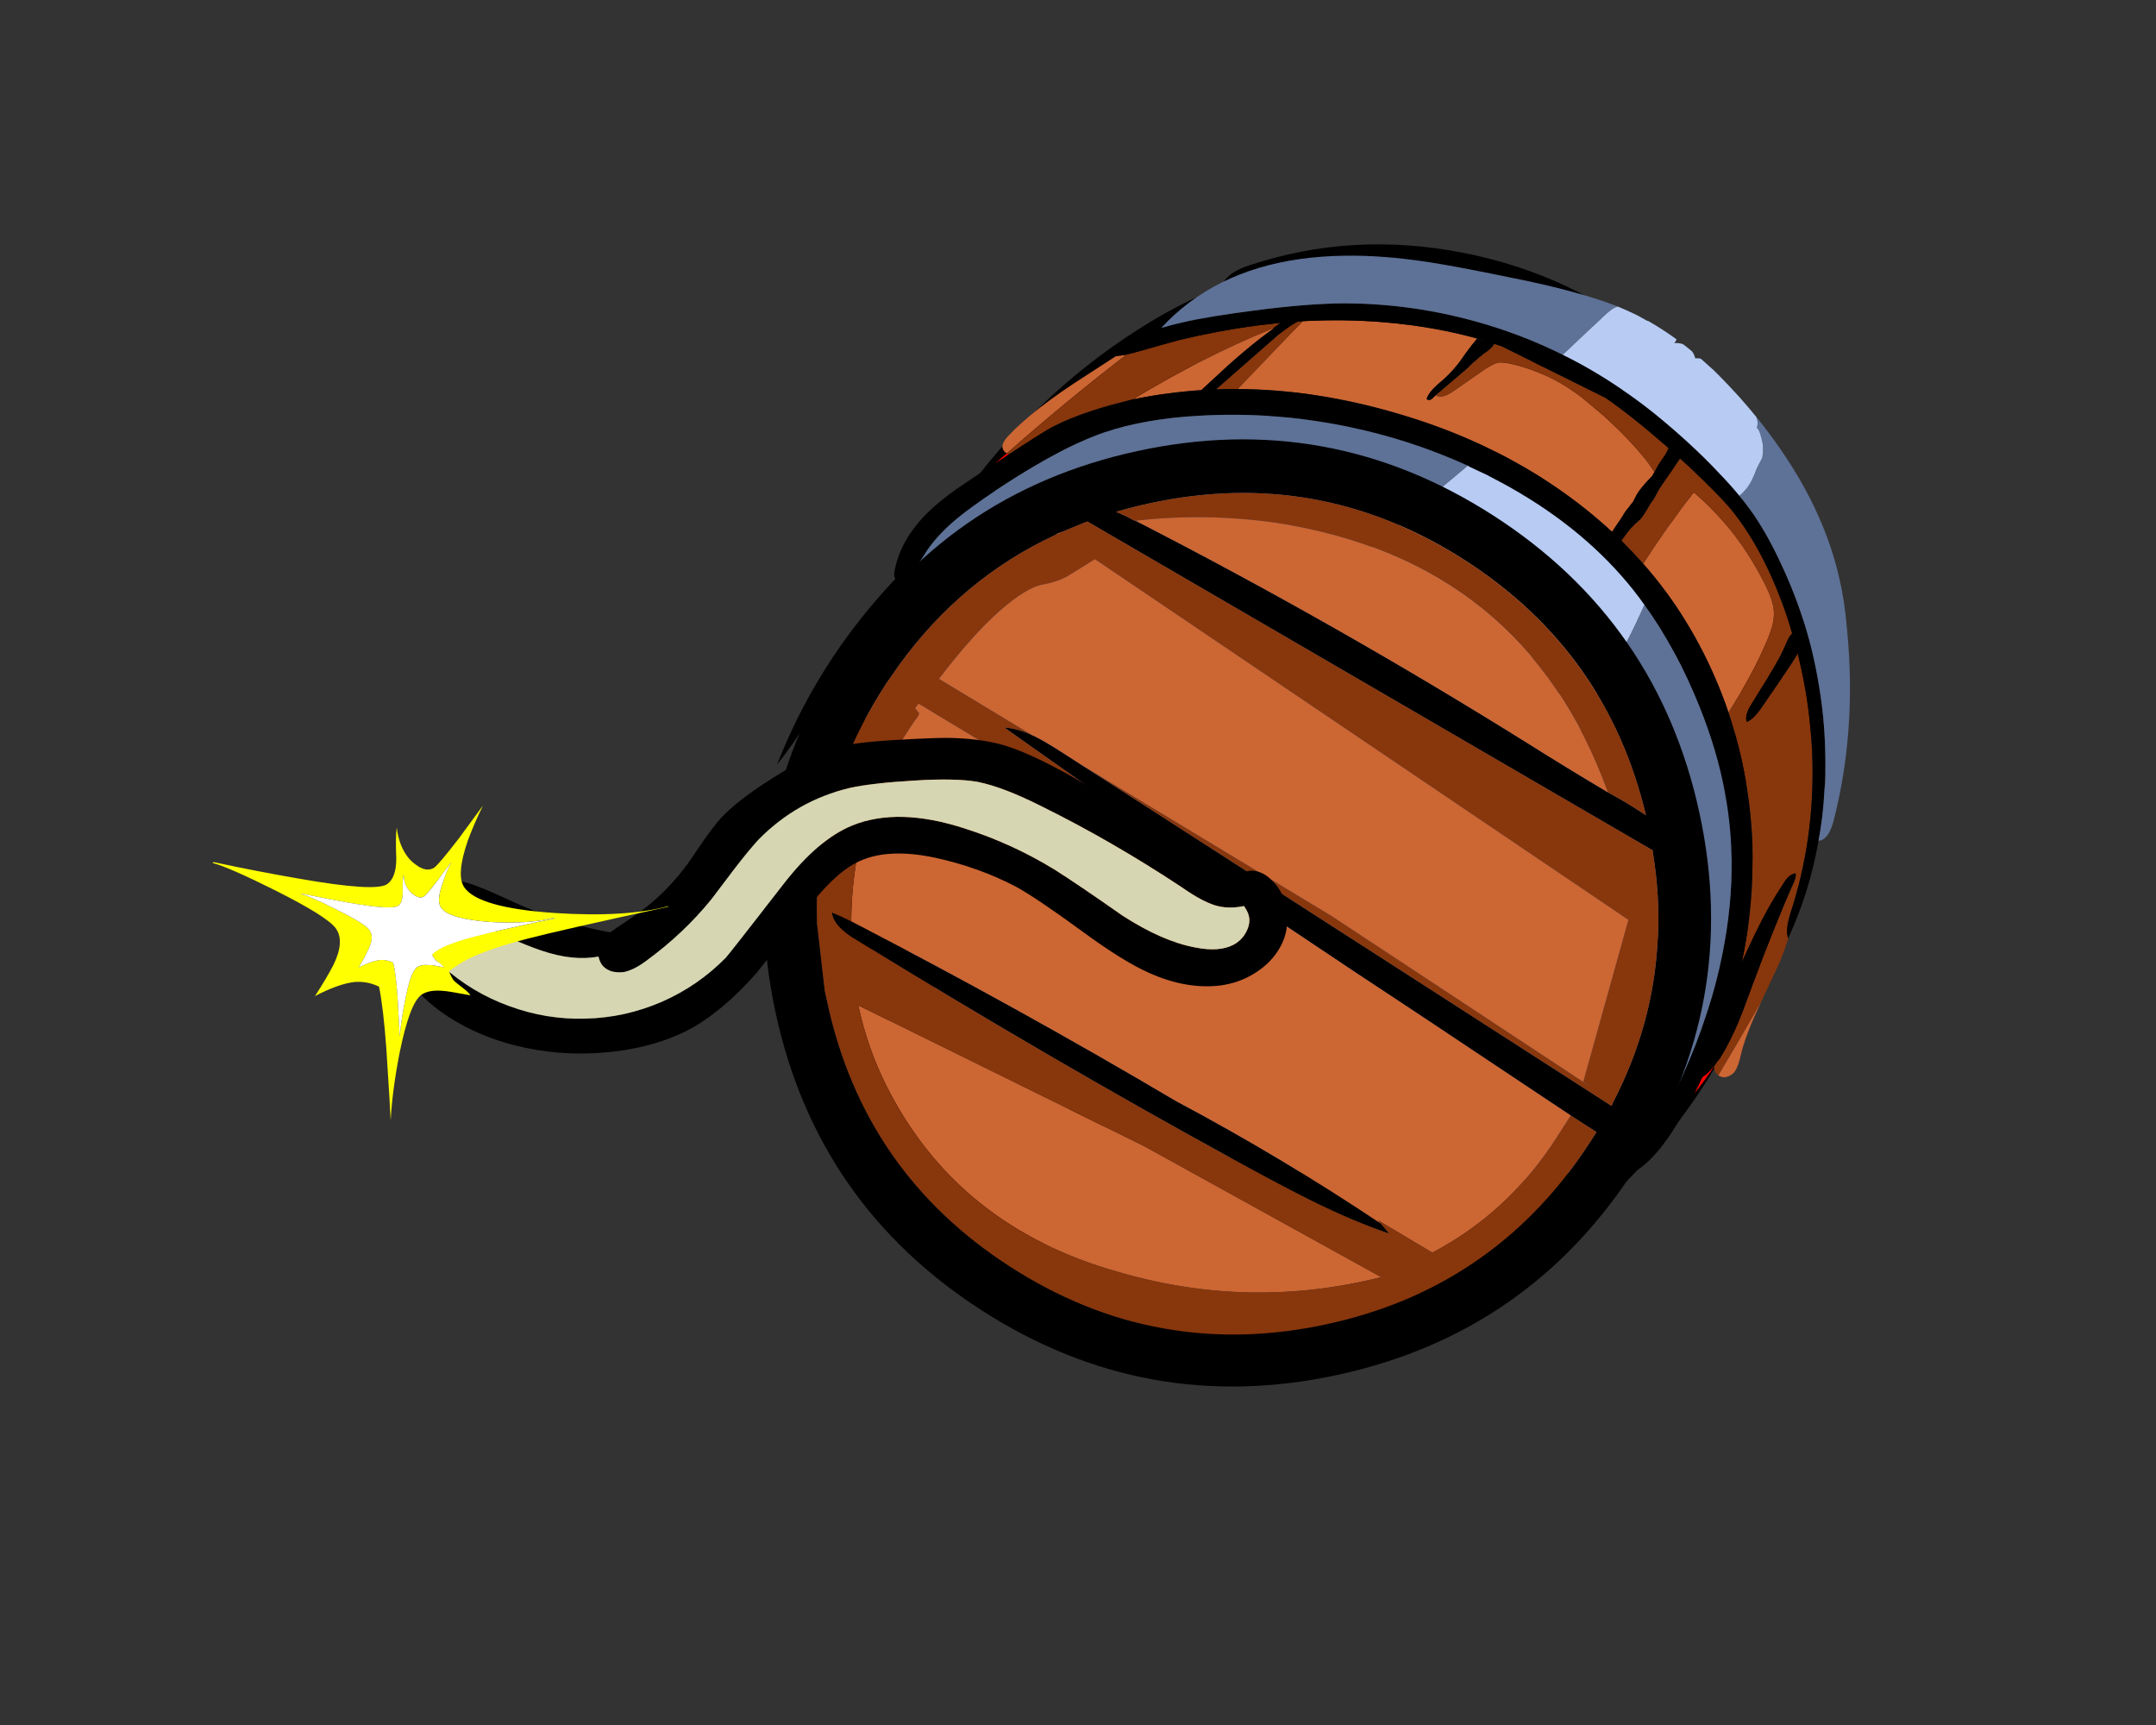 
<svg xmlns="http://www.w3.org/2000/svg" version="1.1" xmlns:xlink="http://www.w3.org/1999/xlink" preserveAspectRatio="none" x="0px" y="0px" width="250px" height="200px" viewBox="0 0 250 200">
<rect x="0" y="0" width="250" height="200" fill="#333333" stroke="none"/>
<defs>
<g id="Symbol_17_1_Layer4_0_FILL">
<path fill="#000000" stroke="none" d="
M 65 -70.65
Q 62.55 -69.85 61.9 -68.55 75.5 -72.05 88.05 -69.75 101.85 -67.2 111.55 -58.45 115.1 -55.25 119.5 -49.7 124.1 -43.75 125.95 -39.95 129 -33.85 129.45 -27.05 129.55 -25.6 130.3 -25.55 131.25 -25.4 131.35 -27.05 132.2 -38.65 120.9 -52.45 116.35 -58.05 112.1 -61.55 102.55 -69.6 89.7 -72.1 76.9 -74.6 65 -70.65
M 56.4 -62.45
Q 57.55 -63.1 58.75 -63.7 66.65 -67.55 75.05 -68.95 65.75 -71.5 53.6 -64.15 41.35 -56.75 32.45 -44.85 30.05 -41.6 28 -38.2 24.8 -35.4 21.9 -32.05 14.4 -23.45 10.2 -12.75 11.85 -14.8 14.3 -18.55 17.15 -22.85 18.3 -24.4 21.15 -28.3 24.5 -31.75 21.55 -25.65 19.7 -19.1 18.25 -14.15 19.4 -11.35
L 19.45 -11.3
Q 18 -7.15 17.5 -2.8 15.85 11.15 23 25.55 26.85 33.25 32.4 39.25 38.35 45.6 45.55 49.3 52.15 52.65 59.7 53.7 67.15 54.7 74.5 53.3 74.95 53.2 75.45 53.15 77.45 54.5 81.45 53.55 91.3 51.1 102.45 41.45 111.3 33.8 116.6 26.05 126.65 11.5 129.5 -9.65 130.35 -15.85 130.05 -20.55 129.7 -26.5 127.6 -31 127.85 -23.45 127.25 -16.3 127.25 -19.75 126.55 -23.75 124.1 -36.75 116.95 -44.95 113.15 -49.35 106 -54 102.4 -56.3 98.85 -58.1 99.15 -58.9 98.75 -59.35 98.25 -59.85 97.6 -59.4 97.35 -59.3 97.1 -58.95 89.75 -62.4 82.4 -63.95 68.85 -66.75 57 -62.7 56.7 -62.6 56.4 -62.45
M 57.85 -57.9
Q 58.4 -58.7 58 -59.4 50.05 -55.45 44.1 -49 44.05 -48.8 44.2 -48.7 44.35 -48.55 44.55 -48.6 41.95 -47.55 39.45 -46.2 36.95 -44.85 34.55 -43.25 37.1 -46.7 40.05 -49.8 42.5 -52.35 45.1 -54.6 52.6 -59.7 61.7 -61.8 71.95 -64.15 82 -62.15 88.8 -60.8 96.2 -57.25 95.25 -55.2 94.45 -52.6 93.85 -50.45 92.95 -46.4 92.95 -46.25 92.9 -46.1 88.45 -48.7 83.45 -50.35 76.55 -52.6 69.25 -52.9 72.55 -56.3 76.4 -59.1 78.15 -60.35 78.45 -61.35
L 78.05 -61.7
Q 76.65 -61.5 74.55 -60.05 70.2 -56.95 67.2 -52.95 64.15 -53 61.05 -52.7 52.85 -51.9 45.3 -48.9
L 56.7 -56.85
Q 57.6 -57.45 57.85 -57.9
M 26.75 -30.5
Q 28.4 -33.9 30.35 -37.05 31.05 -37.6 31.75 -38.15 39.6 -44.15 48.6 -47.2 57.8 -50.35 67.5 -50.15 77.45 -49.95 86.25 -46.3 95.2 -42.6 102.1 -35.6 105.95 -31.6 108.7 -27.05 107.75 -27.3 106.6 -27.5 104.35 -30.75 101.7 -33.45 97.05 -38.15 91.55 -40.8 84.1 -44.35 72.3 -45 63.15 -45.5 56.15 -44.05 48.25 -42.3 40.6 -37.55 31.25 -31.65 25.15 -22.65 22.7 -19.1 21.05 -15.35 21.2 -16.05 21.45 -16.85 23.4 -23.65 26.75 -30.5
M 23.25 -12.7
Q 25.85 -19.3 31 -25.25 36.05 -31.15 42.35 -35.2 49 -39.4 56.2 -41.1 63.65 -42.9 71.25 -41.8 79.05 -40.65 85.35 -36.7 84.7 -38.45 83.25 -39.75 81.8 -41.1 80 -41.65 85.65 -40.85 91.05 -37.6 95.95 -34.65 100.1 -30 100.8 -29.2 101.5 -28.35 99.15 -28.75 96.35 -29.1 79 -31.35 70.2 -31.95 55.6 -33 44 -31.8 42.75 -31.7 42.6 -31 43.45 -30.6 45.4 -30.4 48.8 -30.1 53.7 -30.05 56.5 -30 62 -30 69.95 -29.85 80.9 -28.55 87.15 -27.85 99.7 -26.2 101.85 -25.9 103.45 -25.85 107.75 -19.9 110.15 -12.6 113.4 -2.75 112.4 7.3 111.4 17.35 106.3 26.4 101.2 35.45 93.1 41.5 82.55 49.35 69.1 50.4 55.3 51.5 44.35 44.9 33.75 38.5 27 25.95 22.05 16.75 20.95 6.9 19.75 -3.7 23.25 -12.7
M 98.15 -56.3
Q 100.1 -55.35 102.1 -54.2 108 -50.85 111.35 -47.85 116.2 -43.6 119.65 -37.8 121.9 -33.95 123.35 -29.7
L 119.9 -7.8
Q 119.6 -5.8 119.55 -4.8
L 119.45 -0.2
Q 120.1 0.05 120.55 -1.05 121.1 -2.35 121.5 -4.75
L 123.55 -16.15
Q 124.5 -21.4 124.85 -24.25 126.85 -15.3 125.25 -6.1 126 -7.7 126.45 -9.45 125.8 -5.2 124.85 -1.15 121.9 11.2 116.05 21.05 117.2 16.75 117.75 10.8 119.45 -7.7 115.05 -19.95 114.45 -21.7 113.7 -23.35 113.75 -23.4 113.8 -23.45 114.05 -23.8 114.2 -24.3 115.65 -30.45 115.65 -41.2 115.65 -42.15 115.2 -42.3 114.6 -42.5 114.15 -41.65 113.55 -40.6 113.45 -38.95 113.45 -38.8 113.45 -36.15 113.45 -34.95 113 -29.65 112.75 -27.05 112.85 -25.1 109.15 -32.6 102.75 -38.7 98.65 -42.6 94.05 -45.4 94.1 -45.55 94.15 -45.75
L 98.15 -56.3
M 107.35 -26.35
Q 108.1 -26.55 108.8 -26.9 110.9 -23.35 112.3 -19.5 114.5 -13.3 115.15 -5.65 113.75 -15 109.2 -23.25 108.35 -24.85 107.35 -26.35
M 113.35 18.4
Q 114.3 15.5 114.85 12.5 114.35 17.9 113.25 21.65 111.4 27.9 107.55 31.55 106.6 32.5 106.3 32.95 105.9 33.65 105.95 34.25 103.85 36.35 101.6 38.35 109.7 29.8 113.35 18.4
M 87.15 27.15
Q 94.45 26.65 98 26.1 101.25 25.65 104.45 24.9 102.05 23.75 96.65 24.05
L 44.7 27.15
Q 41.65 27.35 40.2 27.6 37.7 28 35.85 28.85 36.65 29.4 38.65 29.4 62.9 28.75 87.15 27.15
M 28.35 -2.4
Q 25 -2.1 23.7 -0.95 25.65 -0.1 28.4 0.05 29.9 0.1 33.25 -0.1 59.1 -1.9 85.25 0.15 95.65 1 98.6 1.05 106.15 1.25 111.8 -0.05 70.15 -6 28.35 -2.4 Z"/>
</g>

<g id="Symbol_19_1_Layer1_0_FILL">
<path fill="#FF0000" stroke="none" d="
M 120.2 22.65
L 120.2 22.6
Q 119.591 23.465 118.9 24 118.533 24.982 118.1 25.95 118.982 24.722 119.8 23.35 120.002 23.011 120.2 22.65
M 32.4 -41.6
Q 32.656 -41.771 32.9 -41.95 33.449 -42.369 33.95 -42.75
L 33.9 -42.75
Q 33.798 -42.776 33.7 -42.85 33.049 -42.227 32.4 -41.6 Z"/>

<path fill="#CC6633" stroke="none" d="
M 121.9 23.7
Q 122.35 23.5 122.65 23.05 123 22.45 123.2 21.1 123.6 18.75 124.95 15.35 125.055 15.082 125.15 14.8 123.158 18.892 120.75 23.65 120.842 23.707 120.95 23.75 121.4 23.95 121.9 23.7
M 130.85 -10.05
Q 130.888 -11.007 130.85 -11.9 130.832 -12.181 130.8 -12.45 130.865 -11.231 130.85 -10.05
M 108.15 -34.95
Q 108.89 -34.214 109.6 -33.45 115.25 -27.3 118.75 -19.35 118.954 -18.876 119.15 -18.4 121.759 -23.164 123.1 -27.1 123.75 -29 123.65 -30.15 123.6 -31.4 122.5 -33.3 118.9 -39.55 113.45 -43.6 110.59 -39.376 108.15 -34.95
M 55.7 -51.65
L 58.6 -54.7
Q 60.35 -56.5 62.2 -58.15
L 63.5 -59.25
Q 63.565 -59.311 63.6 -59.4 55.42 -55.377 47.85 -50.05 51.714 -51.114 55.7 -51.65
M 110.2 -48.5
Q 110.545 -48.214 110.9 -47.95 110.522 -48.244 110.15 -48.55 110.177 -48.501 110.2 -48.5
M 88.05 -58
Q 87.711 -57.709 86.55 -56.5 87.251 -57.091 87.7 -57.6 87.88 -57.811 88.05 -58
M 90.15 -59
Q 89.694 -59.134 89.2 -59.25 89.209 -59.206 89.2 -59.15 89.235 -59.199 89.25 -59.25 89.717 -59.116 90.15 -59
M 76.2 -60.9
Q 71.614 -60.97 66.9 -60.4
L 59.9 -52.05
Q 68.977 -52.611 78.75 -50.4 87.75 -48.4 95.5 -44.25 100.293 -41.649 104.3 -38.4
L 105.4 -40.3
Q 105.65 -40.85 106 -41.3
L 106.5 -42.05 106.85 -42.85
Q 107.25 -43.7 108.5 -45.15 108.605 -45.339 108.75 -45.65 108.698 -45.686 108.65 -45.75 106.85 -48.25 102.4 -51.8
L 99.8 -53.7
Q 95.75 -56.4 91.1 -57.1 90.2 -57.2 89.8 -57.1 89.4 -57 88.5 -56.35
L 84.75 -53.35
Q 83.6 -52.5 82.95 -52.8 82.939 -52.838 82.9 -52.9
L 82.4 -52.35
Q 82.25 -52.25 82.05 -52.25 81.85 -52.25 81.85 -52.4 82.05 -53.25 83.4 -54.5 84.4 -55.5 84.95 -56.3 85.3 -56.75 86.05 -58 86.75 -59.1 87.2 -59.7 87.643 -59.613 88.05 -59.55 82.426 -60.795 76.2 -60.9
M 46.65 -55.15
Q 46.105 -55.006 45.6 -54.95
L 42.25 -52.45
Q 36.45 -48.2 33.7 -44.85 32.8 -43.75 33.3 -43.15 33.445 -42.922 33.7 -42.85 40.062 -49.269 46.8 -55.2 46.722 -55.178 46.65 -55.15 Z"/>

<path fill="#88360C" stroke="none" d="
M 112.8 -46.45
Q 112.19 -46.938 111.6 -47.4
L 109.45 -43.75
Q 109.1 -42.95 108.9 -42.55
L 108.5 -41.9
Q 107.9 -40.65 107.5 -40.1 106.75 -39.35 106.45 -38.95 106.1 -38.5 105.7 -37.85
L 105.45 -37.45
Q 106.848 -36.233 108.15 -34.95 110.59 -39.376 113.45 -43.6 118.9 -39.55 122.5 -33.3 123.6 -31.4 123.65 -30.15 123.75 -29 123.1 -27.1 121.759 -23.164 119.15 -18.4 120.21 -15.8 121 -13.15 122.427 -8.25 122.95 -3.15
L 122.95 -3.05
Q 123.058 -1.926 123.1 -0.8 123.426 4.789 122.6 10.4 123.512 8.011 124.05 6.7 125.3 3.6 126.8 1 127.4 -0.2 128.15 -0.3 128.25 0.05 128.05 0.65 126 6.2 123.95 13.15 123 16.4 122.65 17.4 121.8 19.8 120.9 21.5 120.871 21.553 120.85 21.6 120.691 21.876 120.5 22.1 120.365 22.376 120.2 22.6
L 120.2 22.6 120.2 22.65
Q 120.251 23.345 120.75 23.65 123.158 18.892 125.15 14.8 126.911 10.365 127.1 9.75 127.485 8.57 127.85 7.1 127.838 7.2 127.8 7.3 127.35 6.45 127.85 4.35 130.1 -4.4 129.2 -13.75 129.153 -14.226 129.1 -14.7 128.972 -15.805 128.8 -16.9 128.461 -19.12 127.95 -21.3 126.742 -26.408 124.6 -31.3 121.6 -38 117.75 -42.05 116.4 -43.45 112.8 -46.45
M 125.9 -28
Q 126.34 -26.852 126.7 -25.75 125.984 -24.31 124.85 -22.45
L 123 -19.3
Q 122.1 -17.8 121.35 -17.45 121.05 -18 121.55 -19.15 122.2 -20.4 123.55 -22.95 124.75 -25.2 125.3 -26.85 125.5 -27.45 125.7 -27.75 125.811 -27.892 125.9 -28
M 49.3 -56.05
Q 47.5 -55.4 46.8 -55.2 40.062 -49.269 33.7 -42.85 33.798 -42.776 33.9 -42.75
L 33.95 -42.75
Q 37.703 -45.594 38.85 -46.3 40.586 -47.363 43.15 -48.4 44.205 -48.827 45.4 -49.25 46.63 -49.664 47.85 -50.05 55.42 -55.377 63.6 -59.4 64.016 -59.731 64.35 -60.05 63.702 -59.917 63.05 -59.8 62.64 -59.727 62.2 -59.65 61.814 -59.564 61.4 -59.5
L 61.4 -59.5
Q 57.171 -58.64 52.85 -57.3 51.086 -56.701 49.3 -56.05
M 89.2 -59.15
L 89.15 -59.15
Q 89.153 -59.092 89.1 -59.05
L 89.1 -59
Q 88.85 -58.6 88.05 -58 87.88 -57.811 87.7 -57.6 87.251 -57.091 86.55 -56.5 86.536 -56.439 86.5 -56.4
L 82.9 -52.9
Q 82.939 -52.838 82.95 -52.8 83.6 -52.5 84.75 -53.35
L 88.5 -56.35
Q 89.4 -57 89.8 -57.1 90.2 -57.2 91.1 -57.1 95.75 -56.4 99.8 -53.7
L 102.4 -51.8
Q 106.85 -48.25 108.65 -45.75 108.698 -45.686 108.75 -45.65 108.939 -46.021 109.2 -46.6 109.4 -46.95 109.8 -47.6 109.97 -47.897 110.2 -48.5 110.177 -48.501 110.15 -48.55 105.657 -51.979 102.5 -53.85
L 90.15 -59
Q 89.717 -59.116 89.25 -59.25 89.235 -59.199 89.2 -59.15
M 57.4 -51.85
Q 58.654 -51.982 59.9 -52.05
L 66.9 -60.4
Q 66.617 -60.343 66.3 -60.3 66.226 -60.259 66.15 -60.2 65.4 -59.75 64.1 -58.55
L 57.4 -51.85 Z"/>

<path fill="#000000" stroke="none" d="
M 126.7 -25.75
Q 126.34 -26.852 125.9 -28 125.811 -27.892 125.7 -27.75 125.5 -27.45 125.3 -26.85 124.75 -25.2 123.55 -22.95 122.2 -20.4 121.55 -19.15 121.05 -18 121.35 -17.45 122.1 -17.8 123 -19.3
L 124.85 -22.45
Q 125.984 -24.31 126.7 -25.75
M 45.6 -54.95
Q 46.105 -55.006 46.65 -55.15 46.722 -55.178 46.8 -55.2 47.5 -55.4 49.3 -56.05 51.086 -56.701 52.85 -57.3 57.171 -58.64 61.4 -59.5
L 61.4 -59.5
Q 61.814 -59.564 62.2 -59.65 62.64 -59.727 63.05 -59.8 63.702 -59.917 64.35 -60.05 64.016 -59.731 63.6 -59.4 63.565 -59.311 63.5 -59.25
L 62.2 -58.15
Q 60.35 -56.5 58.6 -54.7
L 55.7 -51.65
Q 51.714 -51.114 47.85 -50.05 46.63 -49.664 45.4 -49.25 44.205 -48.827 43.15 -48.4 40.586 -47.363 38.85 -46.3 37.703 -45.594 33.95 -42.75 33.449 -42.369 32.9 -41.95 32.656 -41.771 32.4 -41.6 30.33 -40.055 29.25 -39.2 27.15 -37.6 25.8 -36.25 22.1 -32.55 21.6 -28.4 21.5 -27.65 21.85 -27.4 22.3 -27.15 22.9 -27.65 23.55 -28.2 24.2 -29.25 24.224 -29.286 24.25 -29.35 24.454 -29.638 24.7 -30.1 24.958 -30.539 25.25 -31.1 26.45 -33.1 28.6 -35.1 29.95 -36.35 32.65 -38.45 34.941 -40.2 37 -41.6 41.409 -44.602 44.75 -46 49.4 -47.9 55.5 -48.65 64.15 -49.75 72.9 -48.55 80.27 -47.539 87.1 -44.95 87.253 -44.868 87.4 -44.8 88.434 -44.411 89.45 -44 89.556 -43.941 89.65 -43.9 99.35 -39.75 105.8 -33.3 107.264 -31.848 108.6 -30.2 112.661 -25.328 115.8 -18.75 118.1 -13.95 119.3 -9.3 122 0.85 119.8 12.7 119.434 14.686 118.9 16.7 117.143 23.696 113.6 31 112.998 32.257 112.35 33.5 111.7 34.65 112.1 35.25 114.3 33.55 116.35 29.6 117.293 27.798 118.1 25.95 118.533 24.982 118.9 24 119.591 23.465 120.2 22.6
L 120.2 22.6
Q 120.365 22.376 120.5 22.1 120.691 21.876 120.85 21.6 120.871 21.553 120.9 21.5 121.8 19.8 122.65 17.4 123 16.4 123.95 13.15 126 6.2 128.05 0.65 128.25 0.05 128.15 -0.3 127.4 -0.2 126.8 1 125.3 3.6 124.05 6.7 123.512 8.011 122.6 10.4 123.426 4.789 123.1 -0.8 123.058 -1.926 122.95 -3.05
L 122.95 -3.15
Q 122.427 -8.25 121 -13.15 120.21 -15.8 119.15 -18.4 118.954 -18.876 118.75 -19.35 115.25 -27.3 109.6 -33.45 108.89 -34.214 108.15 -34.95 106.848 -36.233 105.45 -37.45
L 105.7 -37.85
Q 106.1 -38.5 106.45 -38.95 106.75 -39.35 107.5 -40.1 107.9 -40.65 108.5 -41.9
L 108.9 -42.55
Q 109.1 -42.95 109.45 -43.75
L 111.6 -47.4
Q 112.19 -46.938 112.8 -46.45 116.4 -43.45 117.75 -42.05 121.6 -38 124.6 -31.3 126.742 -26.408 127.95 -21.3 128.461 -19.12 128.8 -16.9 128.972 -15.805 129.1 -14.7 129.153 -14.226 129.2 -13.75 130.1 -4.4 127.85 4.35 127.35 6.45 127.8 7.3 127.838 7.2 127.85 7.1 129.928 1.603 130.55 -4.25 130.894 -7.107 130.85 -10.05 130.865 -11.231 130.8 -12.45 130.747 -13.482 130.65 -14.55 130.303 -18.487 129.4 -22.25 127.76 -29.334 124.2 -35.8 122.5 -38.95 120.65 -41.35 119.818 -42.411 118.75 -43.55 117.669 -44.708 116.3 -45.95 114.527 -47.622 112.3 -49.4 108.35 -52.55 105 -54.55 101.285 -56.832 97.25 -58.5 93.028 -60.27 88.45 -61.35 79.5 -63.45 70.55 -62.7 65.85 -62.25 59.7 -60.95 59.332 -60.875 58.95 -60.8 54.332 -59.825 51.5 -58.85 51.298 -58.779 51.1 -58.7 46.97 -57.188 44.25 -54.85 44.886 -54.822 45.6 -54.95
M 59.9 -52.05
Q 58.654 -51.982 57.4 -51.85
L 64.1 -58.55
Q 65.4 -59.75 66.15 -60.2 66.226 -60.259 66.3 -60.3 66.617 -60.343 66.9 -60.4 71.614 -60.97 76.2 -60.9 82.426 -60.795 88.05 -59.55 87.643 -59.613 87.2 -59.7 86.75 -59.1 86.05 -58 85.3 -56.75 84.95 -56.3 84.4 -55.5 83.4 -54.5 82.05 -53.25 81.85 -52.4 81.85 -52.25 82.05 -52.25 82.25 -52.25 82.4 -52.35
L 82.9 -52.9 86.5 -56.4
Q 86.536 -56.439 86.55 -56.5 87.711 -57.709 88.05 -58 88.85 -58.6 89.1 -59
L 89.1 -59.05
Q 89.153 -59.092 89.15 -59.15
L 89.2 -59.15
Q 89.209 -59.206 89.2 -59.25 89.694 -59.134 90.15 -59
L 102.5 -53.85
Q 105.657 -51.979 110.15 -48.55 110.522 -48.244 110.9 -47.95 110.545 -48.214 110.2 -48.5 109.97 -47.897 109.8 -47.6 109.4 -46.95 109.2 -46.6 108.939 -46.021 108.75 -45.65 108.605 -45.339 108.5 -45.15 107.25 -43.7 106.85 -42.85
L 106.5 -42.05 106 -41.3
Q 105.65 -40.85 105.4 -40.3
L 104.3 -38.4
Q 100.293 -41.649 95.5 -44.25 87.75 -48.4 78.75 -50.4 68.977 -52.611 59.9 -52.05 Z"/>

<path fill="#5E7196" stroke="none" d="
M 120.4 -51.4
Q 120.7 -51.05 121.05 -49.75 121.25 -48.55 121.05 -47.95 120.7 -47.2 120.55 -46.8 120.3 -45.95 120.1 -45.5 119.85 -44.8 119.15 -43.95 118.95 -43.713 118.75 -43.55 119.818 -42.411 120.65 -41.35 122.5 -38.95 124.2 -35.8 127.76 -29.334 129.4 -22.25 130.303 -18.487 130.65 -14.55 130.747 -13.482 130.8 -12.45 130.832 -12.181 130.85 -11.9 130.888 -11.007 130.85 -10.05 130.894 -7.107 130.55 -4.25 131.622 -4.362 132.1 -6.45 134.15 -17.15 132.25 -28.8 131.75 -32.15 130.95 -34.75 128.2 -44.05 120.15 -52.75 120.126 -52.776 120.1 -52.8 120.418 -52.175 120.25 -51.55 120.341 -51.476 120.4 -51.4
M 37 -41.6
Q 34.941 -40.2 32.65 -38.45 29.95 -36.35 28.6 -35.1 26.45 -33.1 25.25 -31.1 24.958 -30.539 24.7 -30.1 24.454 -29.638 24.25 -29.35 23.125 -26.608 21.85 -22.4 19.5 -15.1 19.3 -10.9 19.15 -7.7 19.85 -3.8 20.3 -1.3 21.5 3.2 23.5 10.85 25.55 14.45 28.5 19.55 34.9 24.35 47.3 33.55 64 36.75 78.5 39.55 95.75 37.65 103.65 36.8 108.15 34.65 111.055 33.271 113.6 31 117.143 23.696 118.9 16.7 119.434 14.686 119.8 12.7 122 0.85 119.3 -9.3 118.1 -13.95 115.8 -18.75 112.661 -25.328 108.6 -30.2 108.541 -30.001 108.45 -29.8 107.7 -27.8 107.3 -26.85 106.8 -25.6 104.95 -21.95 103.4 -18.9 102.8 -16.95 102.25 -15 101.75 -14.35 101.3 -13.75 100.6 -13.5 99.85 -13.25 99.25 -13.55 97.85 -14.3 98.6 -17 99 -18.7 99.9 -20.65 99.4 -20.7 99 -21.45 98.45 -22.45 98.3 -22.6 98.1 -22.8 97.3 -23.25 96.65 -23.65 96.5 -24.05 96.25 -23.4 95.6 -23 94.9 -22.65 94.2 -22.75 93.5 -22.85 93 -23.4 92.5 -24 92.4 -24.7 91.6 -24.55 90.85 -25.1 90.1 -25.65 90 -26.5 89.55 -26.15 88.5 -25.05 87.55 -24.05 86.9 -23.65 85.9 -23.1 84.8 -23.25 83.55 -23.45 83.25 -24.4 82.95 -25.25 83.6 -26.5 84.6 -28.45 84.65 -28.55 82.85 -27.5 81.95 -27.35 80.05 -27.05 79.3 -28.4 78.55 -29.8 80.2 -32.2
L 75.45 -28
Q 74.2 -26.85 73.35 -26.8 72.1 -26.7 71.5 -27.9 71.05 -29.05 71.8 -30.25 72.25 -30.95 73.5 -32 76.35 -34.45 81.55 -39.55 84.826 -42.795 87.1 -44.95 80.27 -47.539 72.9 -48.55 64.15 -49.75 55.5 -48.65 49.4 -47.9 44.75 -46 41.409 -44.602 37 -41.6
M 58.95 -60.8
Q 59.332 -60.875 59.7 -60.95 65.85 -62.25 70.55 -62.7 79.5 -63.45 88.45 -61.35 93.028 -60.27 97.25 -58.5
L 101.75 -63.35
Q 102.597 -64.291 103.25 -64.5 98.506 -66.018 90.5 -67.05 84.4 -67.9 80.95 -68.2 75.65 -68.65 71.35 -68.3 60.35 -67.45 53.65 -61.7 51.886 -60.166 50.6 -58.55 50.846 -58.616 51.1 -58.7 51.298 -58.779 51.5 -58.85 54.332 -59.825 58.95 -60.8 Z"/>

<path fill="#B7CBF3" stroke="none" d="
M 103.25 -64.5
Q 102.597 -64.291 101.75 -63.35
L 97.25 -58.5
Q 101.285 -56.832 105 -54.55 108.35 -52.55 112.3 -49.4 114.527 -47.622 116.3 -45.95 117.669 -44.708 118.75 -43.55 118.95 -43.713 119.15 -43.95 119.85 -44.8 120.1 -45.5 120.3 -45.95 120.55 -46.8 120.7 -47.2 121.05 -47.95 121.25 -48.55 121.05 -49.75 120.7 -51.05 120.4 -51.4 120.341 -51.476 120.25 -51.55 120.418 -52.175 120.1 -52.8 119.688 -53.245 119.25 -53.7 118.047 -54.954 116.8 -56.1 115.833 -57.004 114.85 -57.85 114.052 -58.489 113.25 -59.1 112.93 -59.162 112.6 -59.1 112.469 -59.52 112.2 -59.85 112.195 -59.876 112.15 -59.9 111.673 -60.256 111.15 -60.6 111.115 -60.622 111.05 -60.65 110.55 -60.794 110.05 -60.7 110.208 -60.893 110.3 -61.15
L 110.3 -61.15
Q 108.864 -62.058 107.4 -62.8 107.113 -62.937 106.8 -63.1
L 106.8 -63.05
Q 106.057 -63.414 105.3 -63.75
L 105.3 -63.75
Q 105.235 -63.767 105.15 -63.8
L 105.15 -63.8
Q 104.285 -64.149 103.25 -64.5
M 80.2 -32.2
Q 78.55 -29.8 79.3 -28.4 80.05 -27.05 81.95 -27.35 82.85 -27.5 84.65 -28.55 84.6 -28.45 83.6 -26.5 82.95 -25.25 83.25 -24.4 83.55 -23.45 84.8 -23.25 85.9 -23.1 86.9 -23.65 87.55 -24.05 88.5 -25.05 89.55 -26.15 90 -26.5 90.1 -25.65 90.85 -25.1 91.6 -24.55 92.4 -24.7 92.5 -24 93 -23.4 93.5 -22.85 94.2 -22.75 94.9 -22.65 95.6 -23 96.25 -23.4 96.5 -24.05 96.65 -23.65 97.3 -23.25 98.1 -22.8 98.3 -22.6 98.45 -22.45 99 -21.45 99.4 -20.7 99.9 -20.65 99 -18.7 98.6 -17 97.85 -14.3 99.25 -13.55 99.85 -13.25 100.6 -13.5 101.3 -13.75 101.75 -14.35 102.25 -15 102.8 -16.95 103.4 -18.9 104.95 -21.95 106.8 -25.6 107.3 -26.85 107.7 -27.8 108.45 -29.8 108.541 -30.001 108.6 -30.2 107.264 -31.848 105.8 -33.3 99.35 -39.75 89.65 -43.9 89.556 -43.941 89.45 -44 88.434 -44.411 87.4 -44.8 87.253 -44.868 87.1 -44.95 84.826 -42.795 81.55 -39.55 76.35 -34.45 73.5 -32 72.25 -30.95 71.8 -30.25 71.05 -29.05 71.5 -27.9 72.1 -26.7 73.35 -26.8 74.2 -26.85 75.45 -28
L 80.2 -32.2 Z"/>
</g>

<g id="Symbol_18_0_Layer0_0_FILL">
<path fill="#000000" stroke="none" d="
M 38.75 -38.75
Q 22.7 -54.8 0 -54.8 -22.7 -54.8 -38.75 -38.75 -54.8 -22.7 -54.8 0 -54.8 22.7 -38.75 38.75 -22.7 54.8 0 54.8 22.7 54.8 38.75 38.75 54.8 22.7 54.8 0 54.8 -22.7 38.75 -38.75
M 36.55 -32.15
Q 36.65 -32 36.8 -31.85 40 -28.3 42.35 -24.3 42.5 -24.05 42.65 -23.75 47.55 -15.25 48.5 -5.1 48.5 -5 48.55 -4.9
L 48.55 -4.65 -24.1 -4.65 -27.1 -4.65
Q -29.6 -4.65 -30.85 -4.5 -31 -4.5 -31.15 -4.45 -33.05 -4.2 -34.4 -3.45
L -5.3 -2.2
Q -0.35 -1.95 3.7 -1.8
L 15.15 -1.6
Q 19.15 -1.55 23.2 -1.5 23.3 -1.5 23.4 -1.5
L 45.2 -1.15
Q 46.95 -1.15 48.75 -1.15 48.75 -0.55 48.75 0.05 48.75 15.5 40.4 27.5 37.85 31.15 34.5 34.5 20.25 48.75 0.05 48.75 -20.1 48.75 -34.35 34.5 -34.9 33.95 -35.4 33.45
L -40.35 27.4
Q -40.65 26.95 -40.95 26.5 -43.75 22.3 -45.5 17.7 -46.85 14.15 -47.65 10.35
L -47.65 10.25
Q -48.65 5.35 -48.65 0.05 -48.65 -0.15 -48.65 -0.3
L -48.55 -3
Q -47.85 -15.35 -41.5 -25.4 -41.463 -25.509 -41.4 -25.65 -41.176 -25.948 -40.95 -26.25
L -39.35 -28.55
Q -39.25 -28.65 -39.2 -28.75
L 36.55 -32.15
M 31.9 -35.15
Q 30.9 -35.15 28.55 -35 23.1 -34.8 17.65 -34.75 -8.55 -34.4 -34.55 -31.85
L -34.55 -31.8
Q -35.1 -31.75 -35.65 -31.7
L -36.7 -31.55
Q -36.85 -31.5 -37 -31.5 -35.75 -32.95 -34.35 -34.35 -20.1 -48.65 0.05 -48.65 19.65 -48.65 33.7 -35.15 32.8 -35.15 31.9 -35.15
M -35.95 26.55
Q -35.9 26.55 -35.85 26.55 -8.9 26 14.95 24.3 21.4 23.85 25 23.45 30.5 22.85 34.9 21.75
L 33.45 21.3
Q 19.7 21.05 5.8 22.2 -15.65 23 -37.15 25.05 -38.45 25.2 -39.6 25.4 -39.2 25.9 -38.45 26.2 -37.6 26.5 -36.35 26.55 -36.25 26.55 -36.15 26.55 -36.1 26.55 -36.05 26.55
L -35.95 26.55 Z"/>

<path fill="#CC6633" stroke="none" d="
M 17.65 -34.75
Q 23.1 -34.8 28.55 -35 5.9 -52.3 -20.75 -40.45 -28.25 -37 -34.55 -31.85 -8.55 -34.4 17.65 -34.75
M -41.4 -25.65
Q -41.341 -25.659 -41.3 -25.7 -41.15 -25.95 -40.95 -26.25 -41.176 -25.948 -41.4 -25.65
M 45.35 -5.2
L 44.3 -5.25 38.55 -23.85 -36.1 -25.55
Q -36.8 -24.1 -37.5 -22.6 -38.15 -21.15 -39.55 -19.85 -41 -18.55 -42.15 -14.5 -43.3 -10.45 -43.8 -4.1
L -31.15 -4.45
Q -31 -4.5 -30.85 -4.5 -29.6 -4.65 -27.1 -4.65
L -24.1 -4.65 9.35 -5.6 45.35 -5.2
M 15.15 -1.6
L 3.7 -1.8 -44.25 -0.4 -44.3 0.25 -43.6 0.5
Q -43.5 0.65 -43.5 0.8 -44.2 14 -37.15 25.05 -15.65 23 5.8 22.2 19.7 21.05 33.45 21.3
L 32.95 21.15 40.3 20.9
Q 45.25 12.15 45.2 1.8 45.2 0.3 45.2 -1.15
L 23.4 -1.5
Q 23.3 -1.5 23.2 -1.5 19.15 -1.55 15.15 -1.6
M -31.2 32.8
Q -27.65 36.35 -23.55 38.8 -7.75 48.2 10.85 42.5 26.1 38 36.85 26.5
L 5.55 28.6 -31.2 32.8 Z"/>

<path fill="#88360C" stroke="none" d="
M 28.55 -35
Q 30.9 -35.15 31.9 -35.15 32.8 -35.15 33.7 -35.15 19.65 -48.65 0.05 -48.65 -20.1 -48.65 -34.35 -34.35 -35.75 -32.95 -37 -31.5 -36.85 -31.5 -36.7 -31.55
L -35.65 -31.7
Q -35.1 -31.75 -34.55 -31.8
L -34.55 -31.85
Q -28.25 -37 -20.75 -40.45 5.9 -52.3 28.55 -35
M 36.8 -31.85
Q 36.65 -32 36.55 -32.15
L -39.2 -28.75
Q -39.25 -28.65 -39.35 -28.55
L -40.95 -26.25
Q -41.15 -25.95 -41.3 -25.7 -41.341 -25.659 -41.4 -25.65 -41.463 -25.509 -41.5 -25.4 -47.85 -15.35 -48.55 -3
L -48.65 -0.3
Q -48.65 -0.15 -48.65 0.05 -48.65 5.35 -47.65 10.25
L -47.65 10.35
Q -46.85 14.15 -45.5 17.7 -43.75 22.3 -40.95 26.5 -40.65 26.95 -40.35 27.4
L -35.4 33.45
Q -34.9 33.95 -34.35 34.5 -20.1 48.75 0.05 48.75 20.25 48.75 34.5 34.5 37.85 31.15 40.4 27.5 48.75 15.5 48.75 0.05 48.75 -0.55 48.75 -1.15 46.95 -1.15 45.2 -1.15 45.2 0.3 45.2 1.8 45.25 12.15 40.3 20.9
L 32.95 21.15 33.45 21.3 34.9 21.75
Q 30.5 22.85 25 23.45 21.4 23.85 14.95 24.3 -8.9 26 -35.85 26.55 -35.9 26.55 -35.95 26.55
L -36.05 26.55
Q -36.1 26.55 -36.15 26.55 -36.25 26.55 -36.35 26.55 -37.6 26.5 -38.45 26.2 -39.2 25.9 -39.6 25.4 -38.45 25.2 -37.15 25.05 -44.2 14 -43.5 0.8 -43.5 0.65 -43.6 0.5
L -44.3 0.25 -44.25 -0.4 3.7 -1.8
Q -0.35 -1.95 -5.3 -2.2
L -34.4 -3.45
Q -33.05 -4.2 -31.15 -4.45
L -43.8 -4.1
Q -43.3 -10.45 -42.15 -14.5 -41 -18.55 -39.55 -19.85 -38.15 -21.15 -37.5 -22.6 -36.8 -24.1 -36.1 -25.55
L 38.55 -23.85 44.3 -5.25 45.35 -5.2 9.35 -5.6 -24.1 -4.65 48.55 -4.65 48.55 -4.9
Q 48.5 -5 48.5 -5.1 47.55 -15.25 42.65 -23.75 42.5 -24.05 42.35 -24.3 40 -28.3 36.8 -31.85
M -23.55 38.8
Q -27.65 36.35 -31.2 32.8
L 5.55 28.6 36.85 26.5
Q 26.1 38 10.85 42.5 -7.75 48.2 -23.55 38.8 Z"/>
</g>

<g id="Symbol_21_1_Layer1_0_FILL">
<path fill="#000000" stroke="none" d="
M 6.1 -9.45
Q 2.25 -7 0.4 -5 -0.5 -4 -1.75 -2.2 -3.35 0.2 -3.8 0.75 -6.6 4.45 -10.55 6.95 -11.757 7.754 -12.45 8.25 -18.356 7.174 -23.95 4.6 -27.45 2.95 -29.05 2.5 -32.05 1.7 -34.15 2.7 -36.2 3.7 -37.05 6.05 -37.9 8.3 -37.3 10.65 -36.2 14.6 -31.65 17.75 -27.5 20.55 -22.2 21.65 -17.15 22.7 -11.85 22.05 -7.05 21.45 -3.45 19.6 0.45 17.55 4.45 13.05 8.8 7.55 10.95 4.85 14.1 0.9 16.8 -0.15 20.1 -1.5 25.25 -0.4 30.3 0.7 34.6 2.95 36.9 4.2 42.25 8.1 47 11.6 50.05 12.95 54.4 14.9 58.35 14.4 60.55 14.1 62.35 12.95 64.25 11.75 65.25 9.95 66.3 8.05 66 5.85 65.75 3.55 64.2 2.15 63.1 1.05 61.75 1.1 61 1.2 60.45 1.65 60.377 1.717 60.3 1.75 59.406 1.531 58.45 1 57.65 0.55 56.05 -0.6 52.25 -3.25 42 -9.3 36 -12.75 32.65 -13.6 30.05 -14.25 26.65 -14.3 24.8 -14.3 20.55 -14.05 15.55 -13.75 13.55 -13.15 10.6 -12.35 6.1 -9.45
M 4.75 -2.5
Q 9.2 -7.05 15.35 -8.5 17.8 -9.05 22.85 -9.35 27.55 -9.65 30.15 -9.2 33.15 -8.6 37.6 -6.35 45.7 -2.35 53.8 3 56.5 4.9 58.2 5.25 59.503 5.517 61.05 5.2 61.408 5.754 61.5 6 61.9 7 61.35 8.1 60.85 9.15 59.8 9.7 58.15 10.55 55.4 10 51.6 9.3 46.95 6.3 41.75 2.65 39.05 0.95 34.15 -2.05 28.65 -3.8 20.95 -6.3 15.65 -4.15 11.7 -2.55 7.7 2.6 1.25 10.9 0.95 11.2 -2.25 14.45 -6.45 16.3 -10.75 18.15 -15.25 18.25 -19.8 18.4 -24.15 16.8 -28.45 15.25 -31.85 12.2 -33 11.2 -33.5 10.05 -34.15 8.7 -33.55 7.65 -32.9 6.6 -31.35 6.5 -30.1 6.45 -28.6 7 -27.4 7.45 -24.55 8.7 -21.95 9.85 -20.45 10.35 -16.719 11.619 -13.8 11.05 -13.709 11.484 -13.5 11.85 -13.15 12.45 -12.35 12.75 -11.65 12.95 -10.85 12.85 -9.65 12.6 -8.2 11.5 -3.9 8.35 -0.7 4.4 -0.35 3.95 1.95 0.9 3.6 -1.25 4.75 -2.5 Z"/>

<path fill="#D6D6B2" stroke="none" d="
M 15.35 -8.5
Q 9.2 -7.05 4.75 -2.5 3.6 -1.25 1.95 0.9 -0.35 3.95 -0.7 4.4 -3.9 8.35 -8.2 11.5 -9.65 12.6 -10.85 12.85 -11.65 12.95 -12.35 12.75 -13.15 12.45 -13.5 11.85 -13.709 11.484 -13.8 11.05 -16.719 11.619 -20.45 10.35 -21.95 9.85 -24.55 8.7 -27.4 7.45 -28.6 7 -30.1 6.45 -31.35 6.5 -32.9 6.6 -33.55 7.65 -34.15 8.7 -33.5 10.05 -33 11.2 -31.85 12.2 -28.45 15.25 -24.15 16.8 -19.8 18.4 -15.25 18.25 -10.75 18.15 -6.45 16.3 -2.25 14.45 0.95 11.2 1.25 10.9 7.7 2.6 11.7 -2.55 15.65 -4.15 20.95 -6.3 28.65 -3.8 34.15 -2.05 39.05 0.95 41.75 2.65 46.95 6.3 51.6 9.3 55.4 10 58.15 10.55 59.8 9.7 60.85 9.15 61.35 8.1 61.9 7 61.5 6 61.408 5.754 61.05 5.2 59.503 5.517 58.2 5.25 56.5 4.9 53.8 3 45.7 -2.35 37.6 -6.35 33.15 -8.6 30.15 -9.2 27.55 -9.65 22.85 -9.35 17.8 -9.05 15.35 -8.5 Z"/>
</g>

<g id="Symbol_20_1_Layer0_0_FILL">
<path fill="#FFFF00" stroke="none" d="
M -22.9 -16
L -23 -15.9
Q -21.1 -15.4 -15.6 -12.65 -9.65 -9.65 -8.7 -8.3 -7.65 -6.8 -9 -4.05 -9.75 -2.6 -11.1 -0.5
L -11.25 -0.4
Q -8.4 -1.9 -6.5 -2.1 -5 -2.2 -3.7 -1.55 -3.2 0.85 -2.85 5.65 -2.4 12.65 -2.35 13.95 -2.15 10.35 -1.3 6.05 -0.15 0.4 1.2 -0.6 2.1 -1.25 3.9 -1.05 4.2 -1.05 6.9 -0.55 6.65 -0.95 5.9 -1.5 5.1 -2.1 4.9 -2.35 4.4 -3.2 4.45 -3.4
L 5.35 -4
Q 7.5 -5.55 13.45 -7.1 17.5 -8.15 29.75 -10.8
L 29.9 -10.9
Q 24.9 -9.55 16.6 -10.1 7.85 -10.7 6.2 -13.05 5.2 -14.45 6.6 -18.5 7.3 -20.4 8.35 -22.55 6.8 -20.45 5.6 -18.8 3.25 -15.75 2.7 -15.35 1.9 -14.85 0.85 -15.5 0 -16.05 -0.45 -16.7 -1.4 -18 -1.65 -20 -1.8 -18.95 -1.7 -16.4 -1.7 -14.2 -2.75 -13.45 -4.05 -12.5 -13.1 -14.1 -17.75 -14.9 -22.9 -16
M -0.95 -12.55
Q -1 -13.95 -0.85 -14.55 -0.8 -13.45 -0.25 -12.75 0 -12.4 0.5 -12.1 1.1 -11.75 1.5 -12 1.85 -12.25 3.15 -13.95 3.8 -14.85 4.7 -16 4.05 -14.8 3.75 -13.75 2.9 -11.5 3.5 -10.7 4.4 -9.4 9.25 -9.05 13.85 -8.8 16.65 -9.55
L 16.55 -9.45
Q 9.75 -8 7.5 -7.4 4.2 -6.55 2.95 -5.7
L 2.5 -5.35
Q 2.4 -5.2 2.75 -4.8 2.85 -4.6 3.3 -4.3 3.7 -3.95 3.85 -3.8 2.35 -4.1 2.2 -4.05 1.2 -4.15 0.7 -3.8 -0.05 -3.25 -0.65 -0.1 -1.15 2.3 -1.3 4.25 -1.35 3.55 -1.55 -0.35 -1.75 -3.05 -2.05 -4.35 -2.75 -4.7 -3.6 -4.65 -4.579 -4.51 -6.05 -3.8 -5.335 -4.984 -5 -5.75 -4.2 -7.25 -4.8 -8.1 -5.3 -8.85 -8.65 -10.5 -11.7 -12.05 -12.75 -12.3
L -12.7 -12.35
Q -9.8 -11.75 -7.25 -11.3 -2.2 -10.4 -1.45 -10.95 -0.95 -11.3 -0.95 -12.55 Z"/>

<path fill="#FFFFFF" stroke="none" d="
M -0.85 -14.55
Q -1 -13.95 -0.95 -12.55 -0.95 -11.3 -1.45 -10.95 -2.2 -10.4 -7.25 -11.3 -9.8 -11.75 -12.7 -12.35
L -12.75 -12.3
Q -11.7 -12.05 -8.65 -10.5 -5.3 -8.85 -4.8 -8.1 -4.2 -7.25 -5 -5.75 -5.335 -4.984 -6.05 -3.8 -4.579 -4.51 -3.6 -4.65 -2.75 -4.7 -2.05 -4.35 -1.75 -3.05 -1.55 -0.35 -1.35 3.55 -1.3 4.25 -1.15 2.3 -0.65 -0.1 -0.05 -3.25 0.7 -3.8 1.2 -4.15 2.2 -4.05 2.35 -4.1 3.85 -3.8 3.7 -3.95 3.3 -4.3 2.85 -4.6 2.75 -4.8 2.4 -5.2 2.5 -5.35
L 2.95 -5.7
Q 4.2 -6.55 7.5 -7.4 9.75 -8 16.55 -9.45
L 16.65 -9.55
Q 13.85 -8.8 9.25 -9.05 4.4 -9.4 3.5 -10.7 2.9 -11.5 3.75 -13.75 4.05 -14.8 4.7 -16 3.8 -14.85 3.15 -13.95 1.85 -12.25 1.5 -12 1.1 -11.75 0.5 -12.1 0 -12.4 -0.25 -12.75 -0.8 -13.45 -0.85 -14.55 Z"/>
</g>
</defs>

<g transform="matrix( 1, 0, 0, 1, 117.05,131.7) ">
<g transform="matrix( 1, 0, 0, 1, -37.15,-30.3) ">
<g transform="matrix( 1, 0, 0, 1, 0,0) ">
<use xlink:href="#Symbol_17_1_Layer4_0_FILL"/>
</g>

<g transform="matrix( 0.998, 0.066, -0.066, 0.998, 0.4,-8.3) ">
<g transform="matrix( 1, 0, 0, 1, 0,0) ">
<use xlink:href="#Symbol_19_1_Layer1_0_FILL"/>
</g>
</g>

<g transform="matrix( 0.841, 0.541, -0.541, 0.841, 63.6,4.45) ">
<g transform="matrix( 1, 0, 0, 1, 0,0) ">
<use xlink:href="#Symbol_18_0_Layer0_0_FILL"/>
</g>
</g>

<g transform="matrix( 1, 0, 0, 1, 3.3,-1.55) ">
<g transform="matrix( 1, 0, 0, 1, 0,0) ">
<use xlink:href="#Symbol_21_1_Layer1_0_FILL"/>
</g>

<g transform="matrix( 1, 0, 0, 1, -35.55,16.1) ">
<g transform="matrix( 1, 0, 0, 1, 0,0) ">
<use xlink:href="#Symbol_20_1_Layer0_0_FILL"/>
</g>
</g>
</g>
</g>
</g>
</svg>
